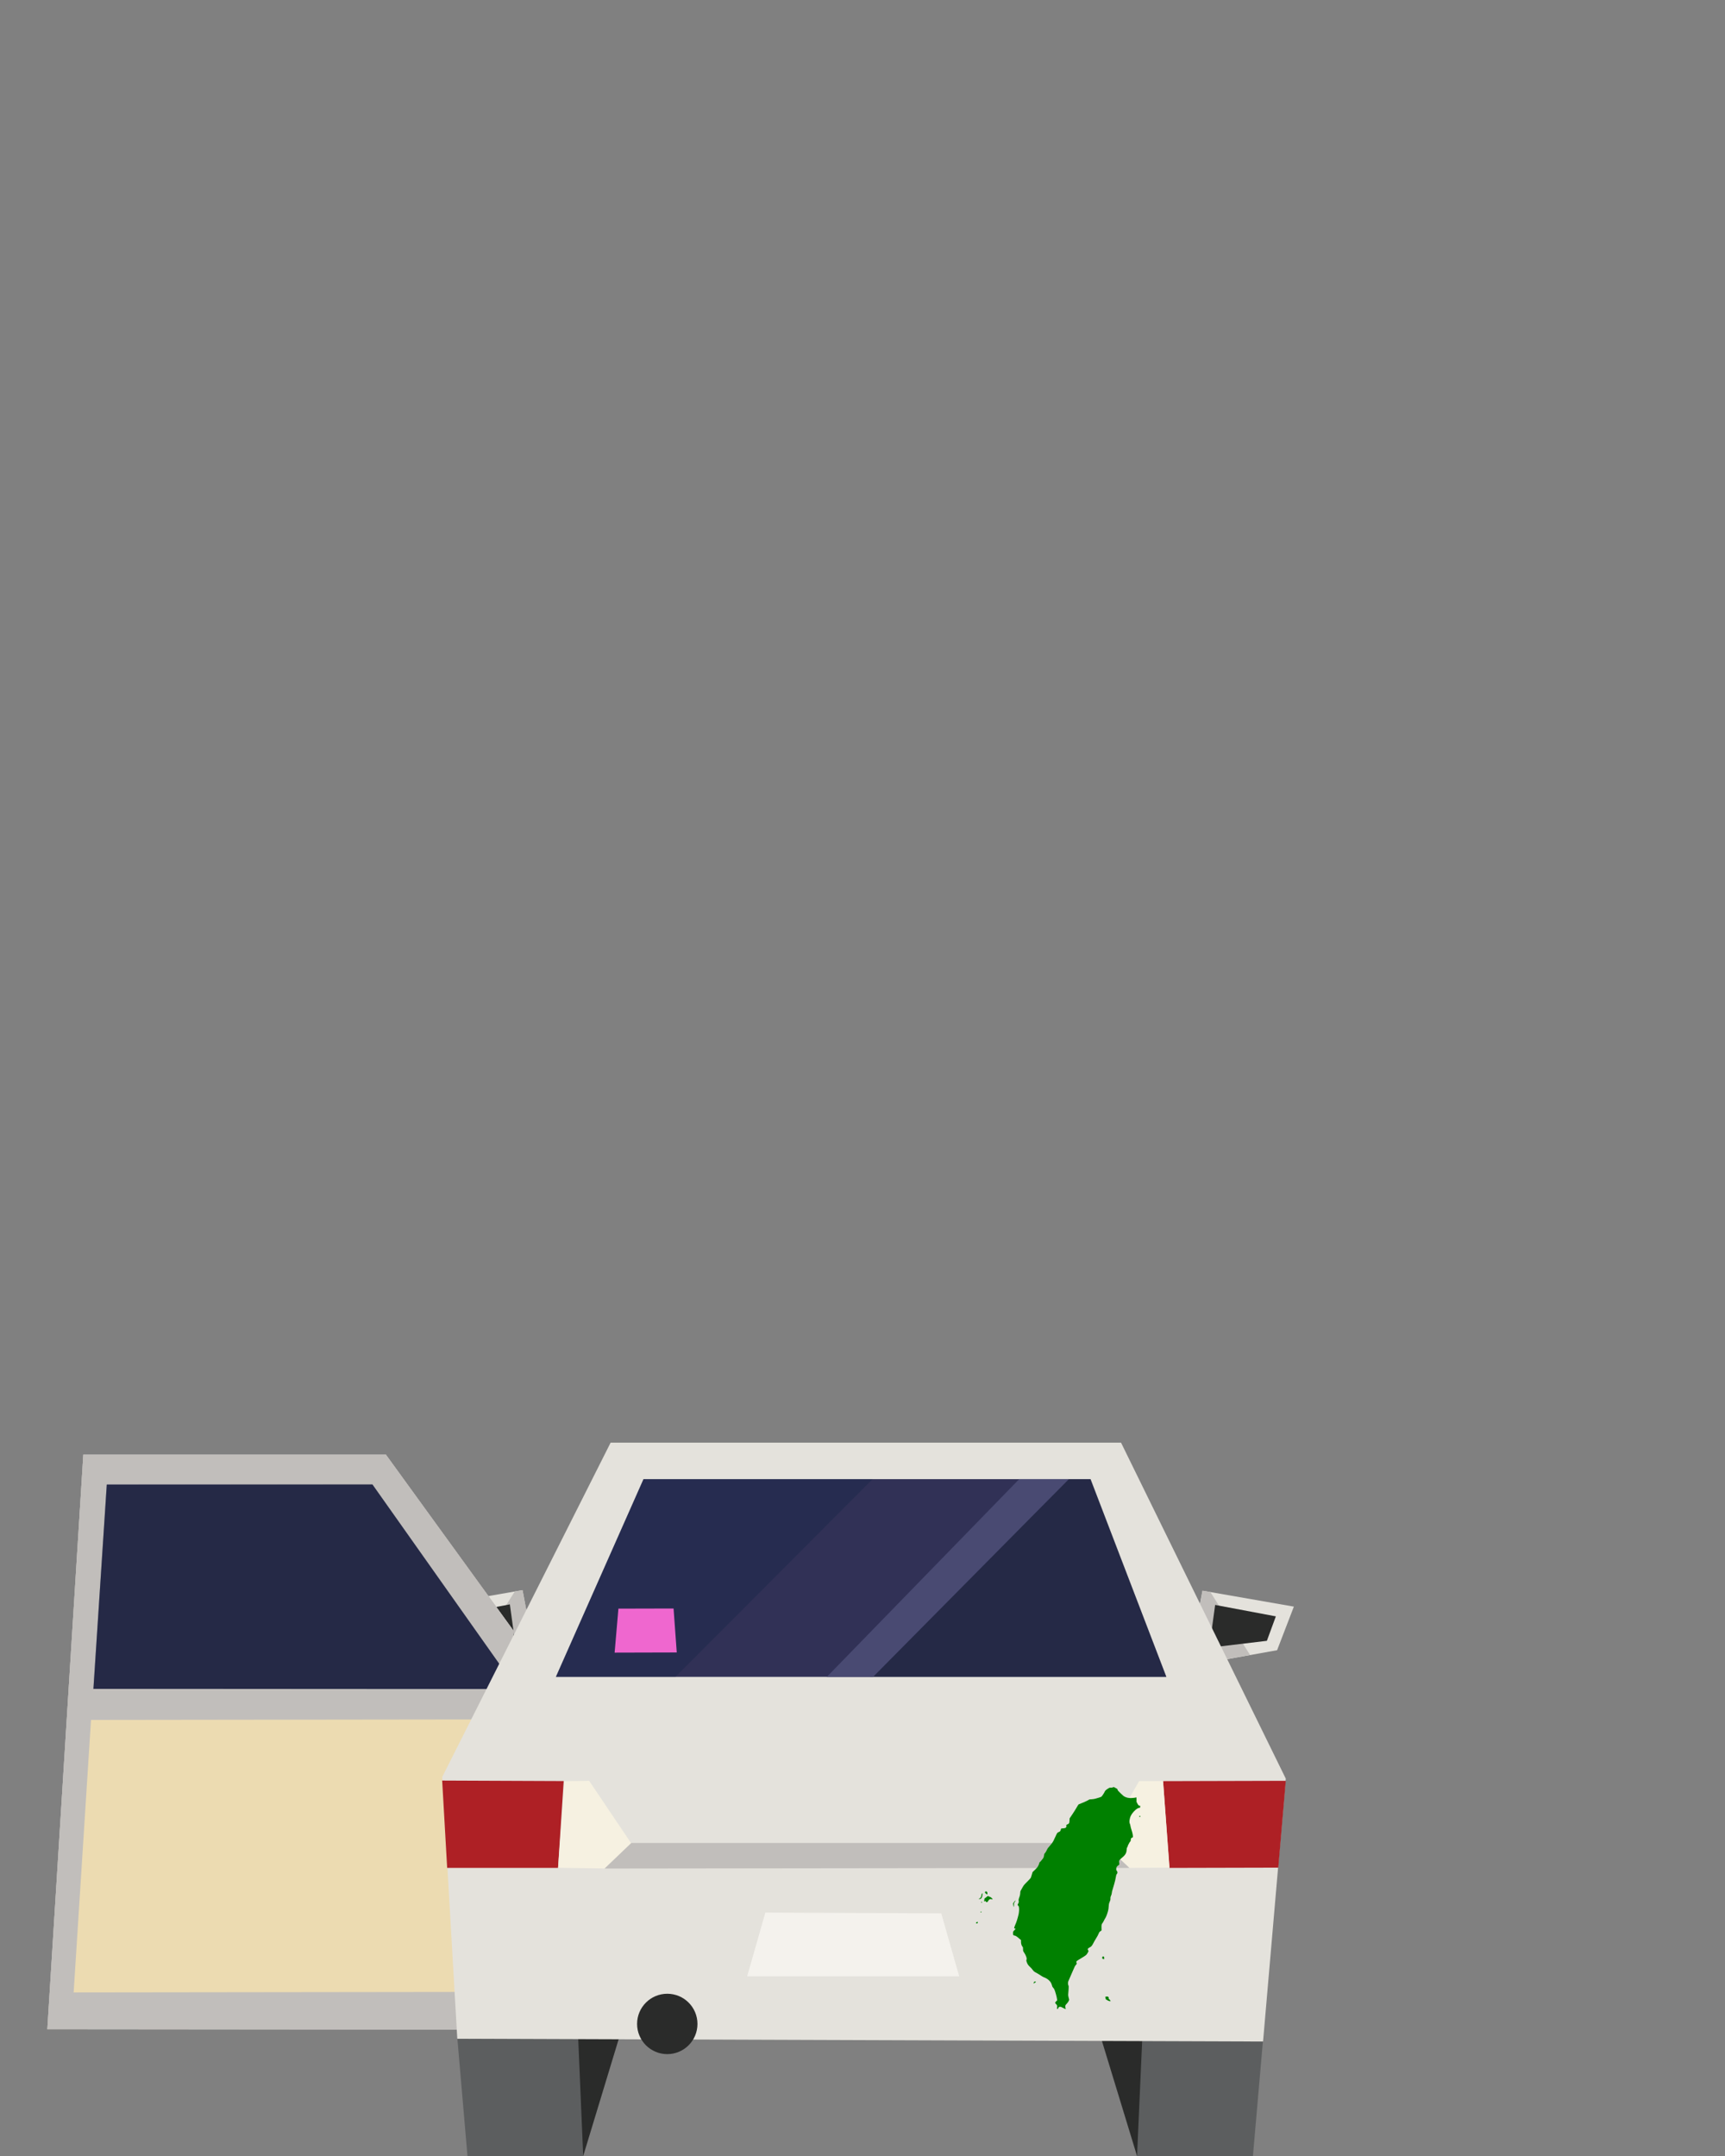 <?xml version="1.0" encoding="UTF-8" standalone="no"?>
<svg
   width="100%"
   height="100%"
   viewBox="0 0 288 360"
   version="1.1"
   xml:space="preserve"
   style="fill-rule:evenodd;clip-rule:evenodd;stroke-linejoin:round;stroke-miterlimit:1.414;"
   id="svg104"
   sodipodi:docname="rideshare-outbound-door-left.svg"
   inkscape:version="1.1 (c68e22c387, 2021-05-23)"
   xmlns:inkscape="http://www.inkscape.org/namespaces/inkscape"
   xmlns:sodipodi="http://sodipodi.sourceforge.net/DTD/sodipodi-0.dtd"
   xmlns="http://www.w3.org/2000/svg"
   xmlns:svg="http://www.w3.org/2000/svg"><rect x="0" y="0" width="288" height="360" fill="#808080" stroke="none"/><defs
   id="defs108" /><sodipodi:namedview
   id="namedview106"
   pagecolor="#ffffff"
   bordercolor="#666666"
   borderopacity="1.0"
   inkscape:pageshadow="2"
   inkscape:pageopacity="0.0"
   inkscape:pagecheckerboard="0"
   showgrid="false"
   inkscape:zoom="1.4444444"
   inkscape:cx="143.65385"
   inkscape:cy="180.34615"
   inkscape:window-width="1366"
   inkscape:window-height="705"
   inkscape:window-x="-8"
   inkscape:window-y="-8"
   inkscape:window-maximized="1"
   inkscape:current-layer="svg104" />
    <g
   id="rideshare-outbound-door-left"
   transform="matrix(1,0,0,1,7.903,240.888)">
        <g
   transform="matrix(1,0,0,1,64.206,-74.304)"
   id="g14">
            <g
   transform="matrix(1,0,0,1,-0.129,-10.33)"
   id="g4">
                <path
   d="M127.589,121.742L141.24,119.292L144.04,112.013L128.779,109.351L127.52,116.072L125.199,118.411L127.589,121.742Z"
   style="fill:rgb(228,226,220);fill-rule:nonzero;"
   id="path2" />
            </g>
            <g
   transform="matrix(1,0,0,1,-0.129,-10.33)"
   id="g8">
                <path
   d="M127.604,121.746L125.277,118.252L127.536,116.067L128.805,109.37L130.102,109.578L136.723,120.08L127.604,121.746Z"
   style="fill:rgb(193,190,187);fill-rule:nonzero;"
   id="path6" />
            </g>
            <g
   transform="matrix(1,0,0,1,-0.129,-10.33)"
   id="g12">
                <path
   d="M130.896,111.731L129.916,118.872L139.532,117.723L141.032,113.64L130.896,111.731Z"
   style="fill:rgb(42,43,42);fill-rule:nonzero;"
   id="path10" />
            </g>
        </g>
        <g
   transform="matrix(1,0,0,1,64.206,-74.304)"
   id="g28">
            <g
   transform="matrix(1,0,0,1,-0.129,-10.33)"
   id="g18">
                <path
   d="M0,111.919L2.8,119.198L16.451,121.648L18.841,118.317L16.52,115.978L15.26,109.258L0,111.919Z"
   style="fill:rgb(228,226,220);fill-rule:nonzero;"
   id="path16" />
            </g>
            <g
   transform="matrix(1,0,0,1,-0.129,-10.33)"
   id="g22">
                <path
   d="M16.467,121.646L18.794,118.152L16.535,115.967L15.266,109.27L13.969,109.478L7.328,120.009L16.467,121.646Z"
   style="fill:rgb(193,190,187);fill-rule:nonzero;"
   id="path20" />
            </g>
            <g
   transform="matrix(1,0,0,1,-0.129,-10.33)"
   id="g26">
                <path
   d="M13.145,111.638L14.125,118.779L4.509,117.63L3.009,113.547L13.145,111.638Z"
   style="fill:rgb(42,43,42);fill-rule:nonzero;"
   id="path24" />
            </g>
        </g>
        <path
   d="M6.006,1.999L0,97.936L69.923,98L77.901,31.498L56.521,1.999L6.006,1.999Z"
   style="fill:rgb(193,190,187);fill-rule:nonzero;"
   id="path30" />
        <path
   d="M6.006,1.999L0,97.936L69.923,98L77.901,31.498L56.521,1.999L6.006,1.999Z"
   style="fill:rgb(193,190,187);fill-rule:nonzero;"
   id="path32" />
        <path
   d="M6.006,1.999L0,97.936L69.923,98L77.901,31.498L56.521,1.999L6.006,1.999Z"
   style="fill:rgb(193,190,187);fill-rule:nonzero;"
   id="path34" />
        <path
   d="M73.552,41.132L75.577,37.111L54.278,6.987L9.929,6.987L7.696,41.111L73.552,41.132Z"
   style="fill:rgb(49,49,86);fill-rule:nonzero;"
   id="path36" />
        <g
   id="g47">
            <g
   opacity="0.3"
   id="g45">
                <clipPath
   id="_clip1">
                    <rect
   x="7.68"
   y="6.972"
   width="67.899"
   height="34.172"
   id="rect38" />
                </clipPath>
                <g
   clip-path="url(#_clip1)"
   id="g43">
                    <path
   d="M54.282,6.972L75.579,37.113L73.528,41.144L7.68,41.122L9.909,7.016L54.282,6.972Z"
   style="fill:rgb(10,23,35);fill-rule:nonzero;"
   id="path41" />
                </g>
            </g>
        </g>
        <path
   d="M7.292,46.298L4.393,91.799L71.725,91.716L71.725,46.216L7.292,46.298Z"
   style="fill:rgb(236,219,177);fill-rule:nonzero;"
   id="path49" />
        <path
   d="M68.465,99.58L70.145,119.112L89.466,119.112L93.457,99.369L68.465,99.58Z"
   style="fill:rgb(92,94,95);fill-rule:nonzero;"
   id="path51" />
        <path
   d="M88.627,99.37L89.467,119.112L95.459,99.37L88.627,99.37Z"
   style="fill:rgb(42,43,42);fill-rule:nonzero;"
   id="path53" />
        <path
   d="M181.933,119.112L201.283,119.112L202.963,99.791L177.97,99.58L181.933,119.112Z"
   style="fill:rgb(92,94,95);fill-rule:nonzero;"
   id="path55" />
        <path
   d="M175.97,99.58L181.933,119.112L182.803,99.58L175.97,99.58Z"
   style="fill:rgb(42,43,42);fill-rule:nonzero;"
   id="path57" />
        <path
   d="M94.043,0L65.926,55.831L68.444,99.525L70.334,99.532L202.972,100L206.767,56.102L179.262,0L94.043,0Z"
   style="fill:rgb(228,226,220);fill-rule:nonzero;"
   id="path59" />
        <path
   d="M65.92,56.422L66.754,71.006L85.267,71.008L86.207,56.506L65.92,56.422Z"
   style="fill:rgb(174,32,37);fill-rule:nonzero;"
   id="path61" />
        <path
   d="M90.457,56.464L97.498,66.924L93.043,71.093L85.272,70.988L86.327,56.525L90.457,56.464Z"
   style="fill:rgb(246,241,225);fill-rule:nonzero;"
   id="path63" />
        <path
   d="M186.285,56.517L187.336,71.008L205.518,70.964L206.766,56.463L186.285,56.517Z"
   style="fill:rgb(174,32,37);fill-rule:nonzero;"
   id="path65" />
        <path
   d="M182.281,56.516L176.272,66.963L180.689,71.007L187.355,70.963L186.272,56.504L182.281,56.516Z"
   style="fill:rgb(246,241,225);fill-rule:nonzero;"
   id="path67" />
        <path
   d="M99.533,6.092L84.904,39.112L186.829,39.112L174.16,6.092L99.533,6.092Z"
   style="fill:rgb(49,49,86);fill-rule:nonzero;"
   id="path69" />
        <path
   d="M108.543,97.06C108.543,99.843 106.286,102.101 103.503,102.101C100.721,102.101 98.462,99.843 98.462,97.06C98.462,94.277 100.721,92.02 103.503,92.02C106.286,92.02 108.543,94.277 108.543,97.06"
   style="fill:rgb(42,43,42);fill-rule:nonzero;"
   id="path71" />
        <path
   d="M97.497,66.842L93.043,71.113L180.647,71.008L176.23,66.842L97.497,66.842Z"
   style="fill:rgb(193,190,187);fill-rule:nonzero;"
   id="path73" />
        <path
   d="M119.876,78.468L116.84,89.113L152.247,89.113L149.246,78.598L119.876,78.468Z"
   style="fill:rgb(244,242,237);fill-rule:nonzero;"
   id="path75" />
        <g
   id="g86">
            <g
   opacity="0.3"
   id="g84">
                <clipPath
   id="_clip2">
                    <rect
   x="84.904"
   y="6.093"
   width="52.886"
   height="33.019"
   id="rect77" />
                </clipPath>
                <g
   clip-path="url(#_clip2)"
   id="g82">
                    <path
   d="M99.528,6.093L84.904,39.112L104.88,39.112L137.791,6.093L99.528,6.093Z"
   style="fill:rgb(15,35,66);fill-rule:nonzero;"
   id="path80" />
                </g>
            </g>
        </g>
        <g
   id="g97">
            <g
   opacity="0.3"
   id="g95">
                <clipPath
   id="_clip3">
                    <rect
   x="137.325"
   y="6.093"
   width="49.504"
   height="33.019"
   id="rect88" />
                </clipPath>
                <g
   clip-path="url(#_clip3)"
   id="g93">
                    <path
   d="M174.195,6.093L170.544,6.093L137.325,39.113L186.829,39.113L174.195,6.093Z"
   style="fill:rgb(10,23,35);fill-rule:nonzero;"
   id="path91" />
                </g>
            </g>
        </g>
        <path
   d="M137.866,39.112L170.544,6.092L162.257,6.092L130.141,39.112L137.866,39.112Z"
   style="fill:rgb(73,74,114);fill-rule:nonzero;"
   id="path99" />
        <path
   d="M94.713,35.059L95.346,27.715L104.553,27.693L105.086,35.032L94.713,35.059Z"
   style="fill:rgb(239,103,207);fill-rule:nonzero;"
   id="path101" />
    </g>
<g
   transform="matrix(0.003,0,0,-0.003,162.933,336.772)"
   fill="#000000"
   stroke="none"
   id="g26-8"
   style="fill:#008000"><path
     d="m 7610,12773 c -48,-16 -79,-20 -117,-16 -49,5 -57,3 -127,-41 -126,-78 -185,-134 -201,-189 -13,-45 -147,-245 -184,-275 -16,-13 -175,-65 -331,-107 -58,-16 -140,-29 -211,-33 l -115,-8 -110,-61 c -60,-34 -193,-93 -294,-132 -101,-39 -193,-77 -204,-85 -12,-7 -57,-78 -101,-157 -43,-79 -151,-251 -239,-382 l -160,-238 -7,-123 c -8,-149 -16,-164 -110,-209 l -69,-32 6,-46 c 13,-99 -39,-138 -193,-147 l -92,-5 -16,-33 c -8,-18 -18,-47 -21,-66 -9,-47 -47,-83 -110,-103 -69,-22 -91,-53 -169,-235 -31,-74 -87,-191 -123,-259 -57,-105 -86,-144 -190,-260 -112,-123 -129,-147 -178,-251 -35,-74 -70,-131 -98,-160 -41,-43 -43,-49 -54,-132 -12,-99 -35,-150 -96,-217 -23,-25 -54,-65 -70,-88 -16,-23 -43,-51 -61,-61 -26,-16 -33,-28 -38,-63 -3,-24 -27,-86 -53,-138 -41,-83 -61,-109 -158,-207 -61,-61 -124,-121 -139,-132 -25,-18 -33,-39 -62,-156 -19,-74 -44,-154 -55,-178 -14,-26 -92,-112 -204,-223 -172,-171 -185,-187 -257,-310 -115,-195 -129,-227 -129,-285 0,-88 -21,-192 -57,-285 -37,-92 -43,-143 -28,-222 7,-37 3,-49 -29,-106 -20,-36 -36,-72 -36,-80 0,-9 16,-31 35,-49 32,-30 36,-40 45,-114 12,-93 0,-261 -25,-370 -49,-214 -124,-452 -175,-554 -32,-64 -70,-181 -70,-217 0,-6 15,-10 33,-9 27,1 33,-3 35,-23 3,-18 -11,-37 -62,-85 -71,-66 -70,-65 -67,-209 1,-45 30,-77 68,-77 16,0 51,-11 78,-24 44,-20 83,-49 252,-192 l 43,-35 v -95 c 0,-112 29,-209 81,-274 32,-39 33,-43 33,-139 1,-94 2,-100 35,-152 83,-130 102,-166 131,-241 40,-106 45,-143 26,-197 -14,-41 -13,-48 6,-105 50,-149 79,-192 222,-325 26,-23 73,-77 105,-120 79,-103 91,-112 219,-180 61,-33 166,-96 233,-141 67,-45 144,-90 173,-100 183,-63 348,-194 415,-332 17,-35 39,-96 49,-136 15,-59 27,-81 60,-115 22,-23 52,-64 66,-92 47,-95 142,-434 152,-548 l 7,-67 -57,-55 c -69,-68 -71,-86 -11,-145 65,-64 75,-90 63,-179 -10,-87 -7,-101 25,-101 19,0 26,7 30,29 4,17 19,44 35,62 26,29 35,33 80,32 43,-1 68,-10 149,-56 87,-49 163,-79 163,-63 0,3 -7,31 -15,63 -17,63 -12,123 12,161 8,13 40,49 71,80 57,57 122,169 122,210 0,11 -5,33 -11,49 -6,15 -19,68 -29,117 -16,74 -17,103 -9,173 5,46 14,158 19,248 9,158 8,166 -13,212 -16,36 -21,66 -21,118 1,77 4,88 109,320 37,83 114,259 171,392 93,220 107,248 158,305 38,42 54,67 50,78 -4,8 -12,32 -17,52 -21,72 -13,79 235,227 302,181 321,196 379,301 27,47 51,91 55,99 4,8 -4,34 -19,62 -15,26 -27,52 -27,57 0,23 54,72 105,96 92,42 139,95 209,235 34,69 99,183 144,253 72,110 125,212 185,350 12,26 32,46 74,71 47,27 58,38 56,58 -1,13 -2,83 -3,155 -2,142 9,186 55,234 13,14 47,73 76,130 28,58 67,130 88,160 39,57 103,227 146,390 18,64 29,140 35,235 10,154 15,178 66,297 31,72 34,89 32,157 -3,69 0,83 33,156 28,60 38,99 43,155 3,48 20,118 44,191 22,64 45,140 51,170 7,30 25,93 41,140 30,91 80,312 101,441 9,62 17,84 40,108 51,53 51,125 -1,184 -25,28 -30,43 -30,83 0,107 34,170 123,223 47,28 58,53 46,111 -24,128 -7,177 92,256 237,189 306,295 318,484 6,93 10,112 34,148 15,22 27,46 27,53 0,31 23,90 44,115 13,15 26,40 30,56 3,15 21,44 40,65 46,52 56,74 56,127 0,74 36,125 88,125 11,0 23,7 26,16 20,52 -14,240 -78,426 -25,73 -49,167 -54,209 -6,44 -19,93 -33,120 -48,90 -19,304 61,458 109,209 363,440 473,429 31,-3 32,-2 39,42 9,65 3,80 -31,74 -38,-8 -79,35 -131,137 l -40,81 v 125 c 0,111 -2,124 -16,119 -41,-16 -208,-36 -297,-36 -128,0 -234,22 -332,70 -69,34 -101,60 -242,197 -147,144 -163,162 -169,201 -7,42 -8,43 -108,95 l -101,52 z"
     id="path2-8"
     style="fill:#008000" /><path
     d="m 9089,11169 c -14,-27 4,-42 41,-33 33,7 34,9 20,33 -14,27 -46,27 -61,0 z"
     id="path4"
     style="fill:#008000" /><path
     d="m 521,6966 c -18,-19 -21,-30 -15,-49 10,-29 110,-111 124,-102 6,3 10,32 10,64 0,55 -2,60 -34,85 -43,32 -56,33 -85,2 z"
     id="path6-6"
     style="fill:#008000" /><path
     d="m 333,6858 c -11,-14 -19,-43 -35,-133 -13,-71 -52,-119 -110,-137 -49,-15 -39,-28 22,-28 43,0 53,4 85,37 19,20 35,46 35,57 0,12 7,30 15,40 9,12 15,42 15,76 0,31 5,61 11,67 13,13 4,33 -15,33 -8,0 -18,-6 -23,-12 z"
     id="path8"
     style="fill:#008000" /><path
     d="m 640,6713 c -14,-9 -46,-36 -72,-60 -26,-24 -52,-43 -57,-43 -25,0 -41,-33 -41,-84 0,-28 -5,-57 -12,-64 -8,-8 -8,-15 2,-27 12,-14 15,-14 31,1 27,24 63,15 67,-18 3,-26 7,-28 46,-28 41,0 42,1 80,66 30,52 46,70 79,85 52,23 95,24 119,2 17,-16 20,-16 35,0 16,16 14,20 -36,71 -42,42 -64,56 -110,69 -32,9 -64,23 -71,32 -16,19 -30,19 -60,-2 z"
     id="path10-5"
     style="fill:#008000" /><path
     d="m 2125,6399 -57,-82 11,-84 c 6,-46 13,-88 16,-93 17,-28 25,0 25,91 v 100 l 40,59 c 39,57 50,90 31,90 -5,0 -35,-37 -66,-81 z"
     id="path12"
     style="fill:#008000" /><path
     d="m 300,6394 c -11,-12 -10,-18 4,-32 16,-16 18,-16 31,2 11,14 12,23 4,33 -15,17 -24,16 -39,-3 z"
     id="path14"
     style="fill:#008000" /><path
     d="m 272,5858 c -19,-19 -15,-48 7,-48 20,0 37,32 26,50 -8,13 -18,13 -33,-2 z"
     id="path16-2"
     style="fill:#008000" /><path
     d="m 48,5275 c -15,-13 -33,-25 -40,-28 -23,-8 6,-42 40,-45 22,-2 34,3 46,20 37,52 1,93 -46,53 z"
     id="path18"
     style="fill:#008000" /><path
     d="m 7046,3349 c -22,-32 -21,-92 2,-112 10,-10 35,-17 55,-17 h 37 v 59 c 0,62 -8,75 -51,86 -21,5 -30,2 -43,-16 z"
     id="path20-2"
     style="fill:#008000" /><path
     d="m 3248,1956 c -10,-7 -18,-22 -18,-34 0,-11 -7,-23 -16,-26 -8,-3 -12,-10 -9,-16 9,-15 41,-12 55,5 7,9 28,23 47,32 44,21 41,47 -7,50 -19,2 -43,-3 -52,-11 z"
     id="path22"
     style="fill:#008000" /><path
     d="m 7233,1124 c -46,-17 -51,-25 -28,-44 9,-8 15,-29 15,-56 0,-43 0,-43 69,-83 81,-47 101,-56 159,-65 40,-6 42,-5 42,18 0,16 -17,40 -55,74 -56,52 -64,69 -42,91 10,10 9,14 -5,22 -10,6 -18,16 -18,24 0,18 -7,22 -55,28 -24,4 -57,0 -82,-9 z"
     id="path24-8"
     style="fill:#008000" /></g></svg>
